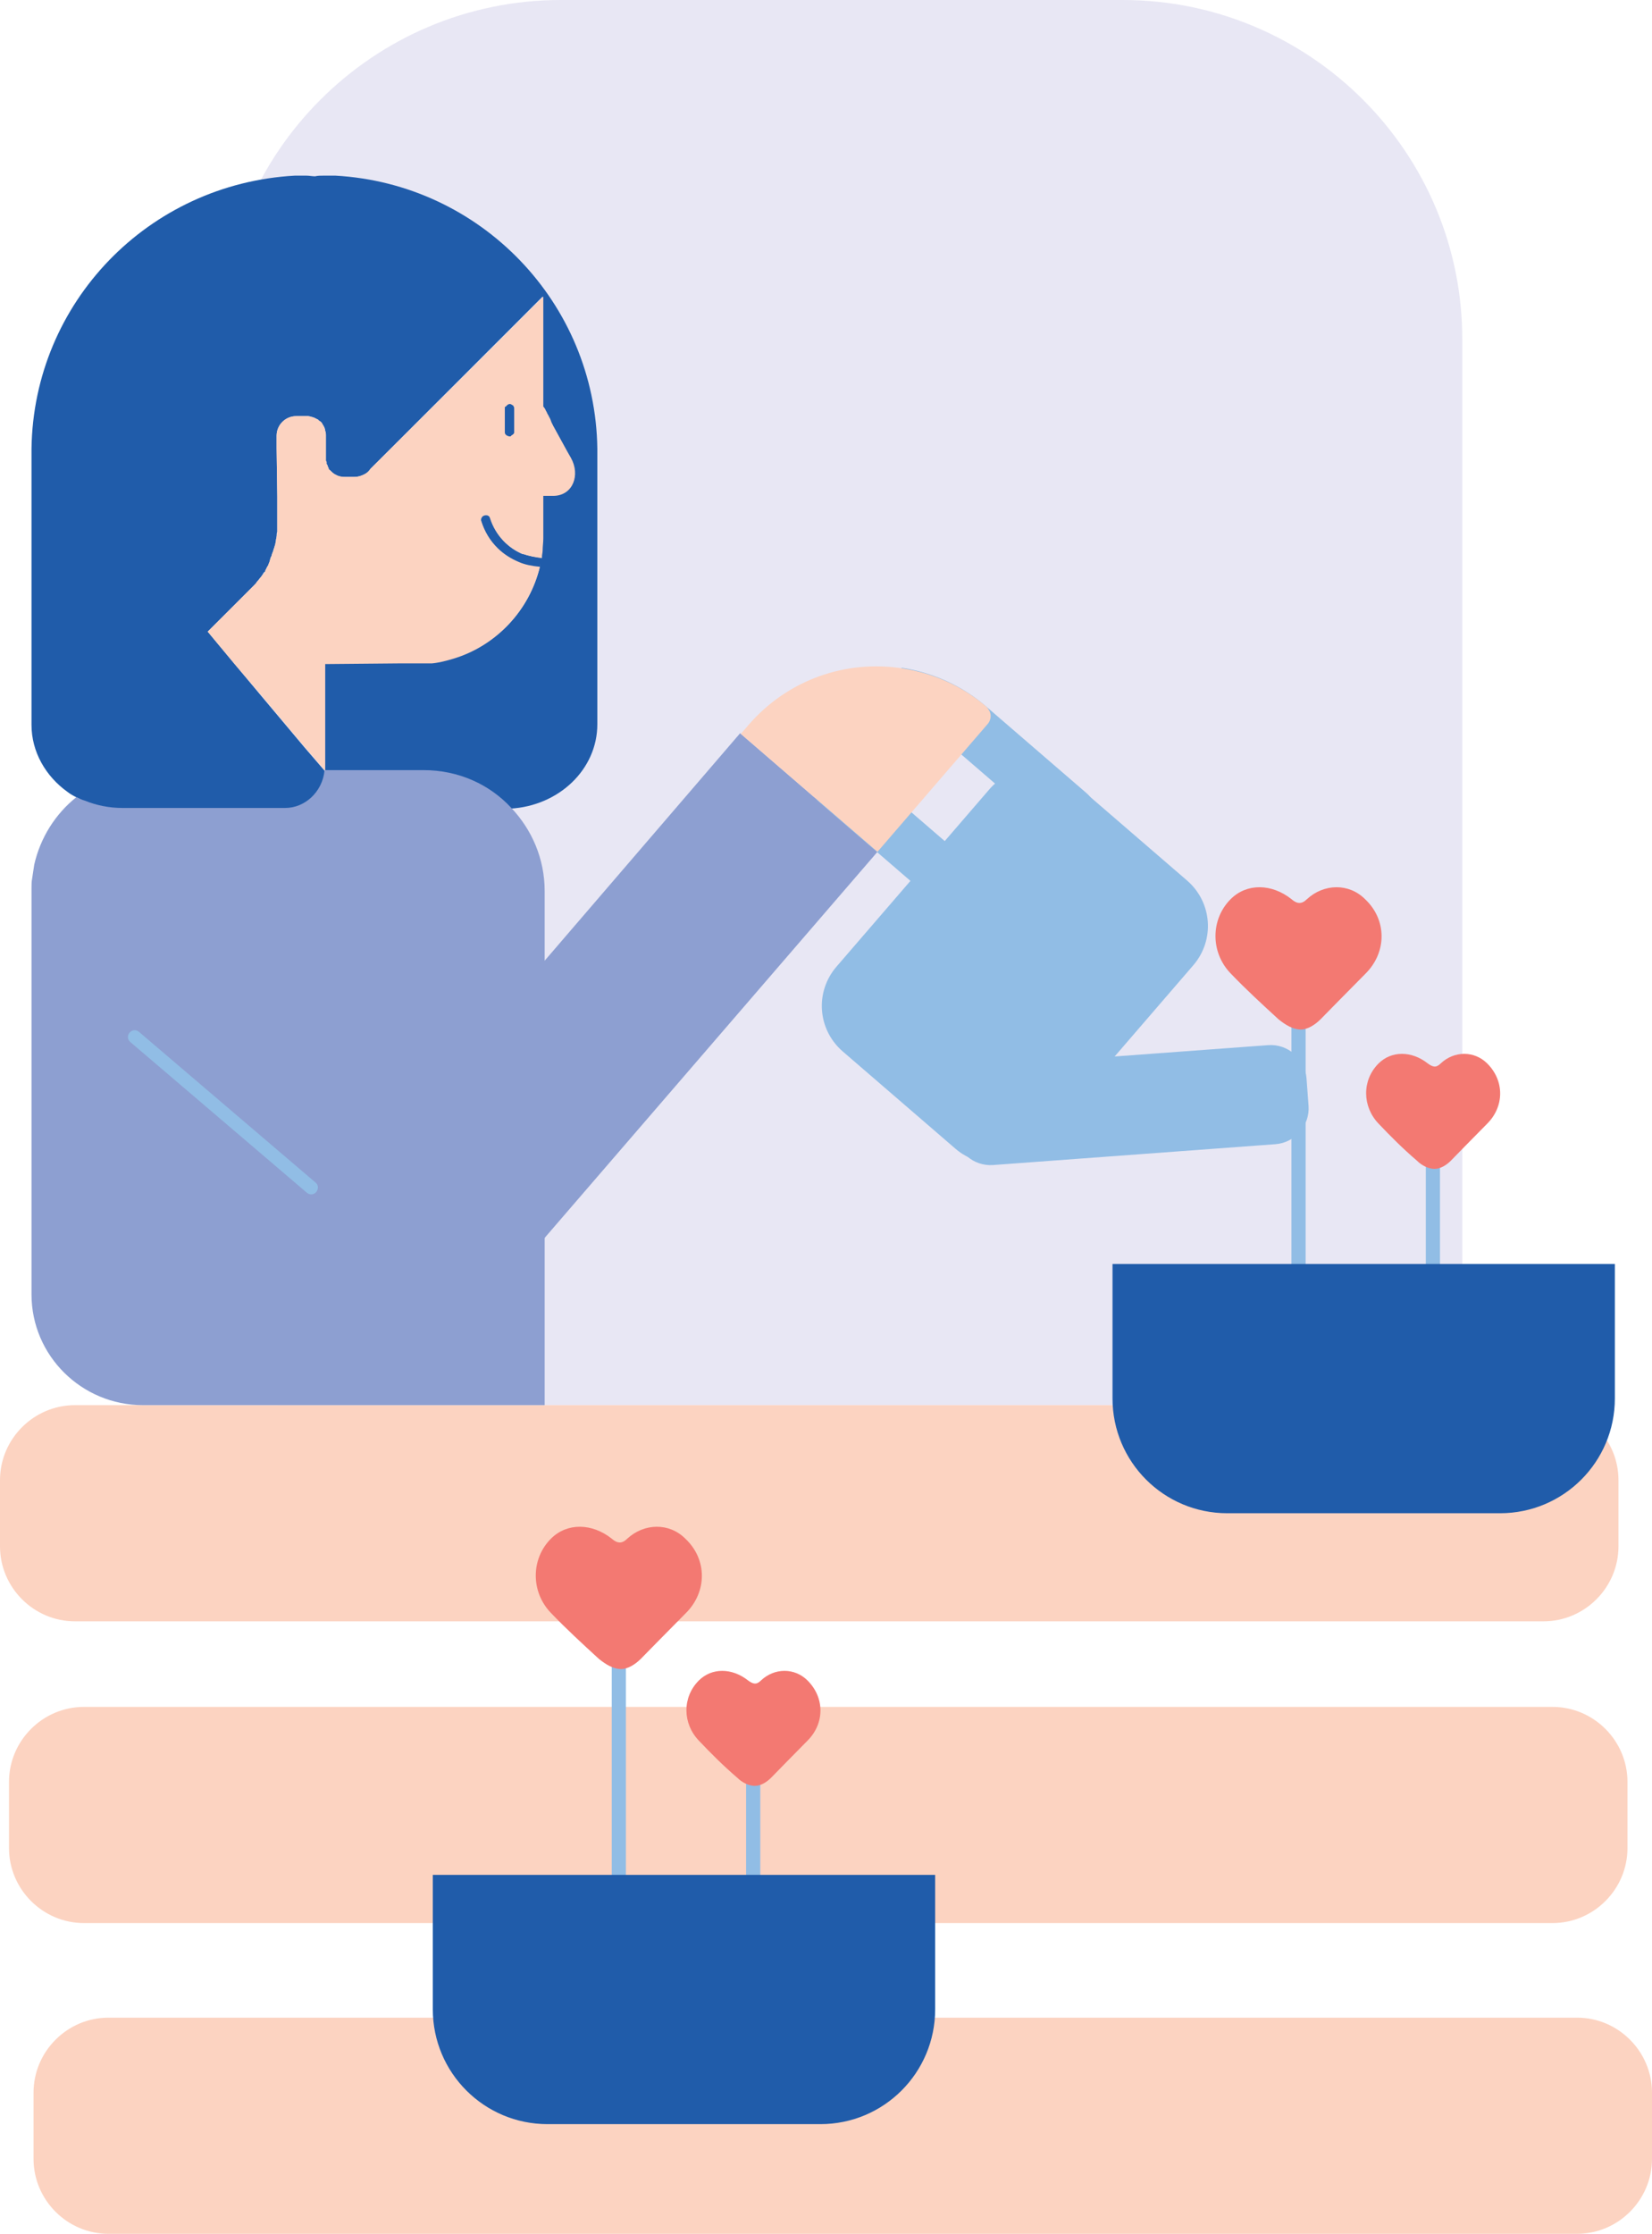 <svg width="367" height="496" viewBox="0 0 367 496" fill="none" xmlns="http://www.w3.org/2000/svg">
<path d="M62.351 312H311.501C318.851 312 324.851 306 324.851 298.65V75.6C325.001 33.9 291.101 0 249.401 0H124.601C82.901 0 49.001 33.9 49.001 75.6V298.5C49.001 306 55.001 312 62.351 312Z" fill="#E8E7F4"/>
<path d="M16.65 360H342.9C352.05 360 359.55 352.5 359.55 343.35V328.65C359.55 319.5 352.05 312 342.9 312H16.65C7.5 312 0 319.5 0 328.65V343.35C0 352.5 7.5 360 16.65 360Z" fill="#FCD3C1"/>
<path d="M24.1 496H350.35C359.5 496 367 488.5 367 479.35V464.65C367 455.5 359.5 448 350.35 448H24.1C14.95 448 7.45 455.5 7.45 464.65V479.35C7.45 488.5 14.95 496 24.1 496Z" fill="#FCD3C1"/>
<path d="M18.65 427H344.9C354.05 427 361.55 419.5 361.55 410.35V395.65C361.55 386.5 354.05 379 344.9 379H18.65C9.5 379 2 386.5 2 395.65V410.35C2 419.5 9.5 427 18.65 427Z" fill="#FCD3C1"/>
<path d="M71.65 141.75C71.65 141.6 71.65 141.45 71.5 141.3V141.15V141.3C71.65 141.45 71.65 141.6 71.65 141.75Z" fill="#205CAA"/>
<path d="M97.599 144.15L97.449 144.3C97.299 144.3 97.299 144.15 97.599 144.15Z" fill="#205CAA"/>
<path d="M111.851 96C111.851 96 111.851 95.85 111.851 95.7V90.75V90.6V90.45L112.001 90.3L112.151 90.15C112.301 90 112.451 90 112.451 89.85C112.601 89.85 112.751 89.7 112.901 89.7C113.051 89.7 113.201 89.7 113.351 89.85C113.501 89.85 113.501 90 113.651 90C113.651 90 113.801 90 113.801 90.15C113.951 90.3 113.951 90.3 113.951 90.45C113.951 90.6 114.101 90.75 114.101 90.9V95.85C114.101 96 114.101 96 114.101 96.15C114.101 96.3 114.101 96.3 113.951 96.45C113.951 96.45 113.951 96.6 113.801 96.6L113.651 96.75C113.651 96.75 113.501 96.75 113.501 96.9C113.501 96.9 113.351 96.9 113.351 97.05C113.201 97.05 113.201 97.05 113.051 97.05C112.751 97.05 112.451 96.9 112.151 96.75C112.151 96.3 112.001 96.15 111.851 96Z" fill="#205CAA"/>
<path d="M120.25 123.9C120.25 124.05 120.25 124.2 120.25 124.2C120.25 124.5 120.25 124.65 120.1 124.95C119.95 125.25 119.95 125.55 119.95 126C118.3 125.85 116.65 125.55 115.3 124.95C113.5 124.2 111.85 123.15 110.5 121.8C108.85 120.15 107.65 118.2 106.9 115.8C106.75 115.2 107.05 114.6 107.65 114.45C108.25 114.3 108.85 114.6 109 115.2C110.2 118.95 112.9 121.8 116.35 123.15C117.4 123.45 118.9 123.75 120.25 123.9Z" fill="#205CAA"/>
<path d="M98.65 167.85L98.5 168C98.5 168 98.5 167.85 98.65 167.85Z" fill="#205CAA"/>
<path d="M113.35 179.7C112.9 179.7 112.6 179.7 112.15 179.7H76.45C73.75 179.7 71.2 178.95 69.25 177.45C70.9 175.95 72.1 173.7 72.25 171.3C72.25 171.15 72.25 171 72.25 170.85V147.3V171.3H94C101.5 171.45 108.4 174.6 113.35 179.7Z" fill="#205CAA"/>
<path d="M53.802 119.55L53.352 119.1C53.502 119.4 53.652 119.4 53.802 119.55Z" fill="#205CAA"/>
<path d="M98.65 167.85L98.5 168C98.5 168 98.5 167.85 98.65 167.85Z" fill="#205CAA"/>
<path d="M98.65 167.85L98.5 168C98.5 168 98.5 167.85 98.65 167.85Z" fill="#FCD3C1"/>
<path d="M98.65 167.85L98.5 168C98.5 168 98.5 167.85 98.65 167.85Z" fill="#FCD3C1"/>
<path d="M53.802 119.55L53.352 119.1C53.502 119.4 53.652 119.4 53.802 119.55Z" fill="#205CAA"/>
<path d="M74.951 171.45C74.501 173.25 73.451 174.9 72.101 176.25V147.3V171.3H74.951V171.45Z" fill="#205CAA"/>
<path d="M53.802 119.55L53.352 119.1C53.502 119.4 53.652 119.4 53.802 119.55Z" fill="#205CAA"/>
<path d="M97.6 144.15L97.45 144.3C97.3 144.3 97.3 144.15 97.6 144.15Z" fill="#205CAA"/>
<path d="M114.101 90.3C114.101 90.15 113.951 90 113.951 90C113.951 90 113.951 89.85 113.801 89.85C113.651 89.7 113.651 89.7 113.501 89.7C113.351 89.7 113.201 89.55 113.051 89.55C112.901 89.55 112.751 89.55 112.601 89.7C112.451 89.7 112.301 89.85 112.301 90L112.151 90.15L112.001 90.3V90.45V90.6V95.55C112.001 95.7 112.001 95.7 112.001 95.85C112.001 96.15 112.151 96.3 112.301 96.45C112.451 96.6 112.751 96.75 113.201 96.75C113.351 96.75 113.351 96.75 113.501 96.75C113.651 96.75 113.651 96.75 113.651 96.6C113.651 96.6 113.801 96.6 113.801 96.45L113.951 96.3C113.951 96.3 113.951 96.15 114.101 96.15C114.101 96 114.101 96 114.251 95.85C114.251 95.7 114.251 95.7 114.251 95.55V90.6C114.251 90.6 114.251 90.45 114.101 90.3ZM97.451 144.15C97.301 144.15 97.301 144.3 97.451 144.15V144.15ZM116.051 123C112.601 121.65 109.901 118.8 108.701 115.05C108.551 114.45 107.951 114.15 107.351 114.3C106.751 114.45 106.451 115.05 106.601 115.65C107.351 118.05 108.551 120 110.201 121.65C111.551 123 113.201 124.05 115.001 124.8C116.501 125.4 118.001 125.7 119.651 125.85C119.651 125.55 119.801 125.1 119.801 124.8C119.801 124.65 119.951 124.35 119.951 124.05C119.951 123.9 119.951 123.75 119.951 123.75C118.901 123.75 117.401 123.45 116.051 123ZM112.301 96.6C112.451 96.75 112.751 96.9 113.201 96.9C113.351 96.9 113.351 96.9 113.501 96.9C113.651 96.9 113.651 96.9 113.651 96.75C113.651 96.75 113.801 96.75 113.801 96.6L113.951 96.45C113.951 96.45 113.951 96.3 114.101 96.3C114.101 96.15 114.101 96.15 114.251 96C114.251 95.85 114.251 95.85 114.251 95.7V90.75C114.251 90.6 114.251 90.45 114.101 90.3C114.101 90.15 113.951 90 113.951 90C113.951 90 113.951 89.85 113.801 89.85C113.651 89.7 113.651 89.7 113.501 89.7C113.351 89.7 113.201 89.55 113.051 89.55C112.901 89.55 112.751 89.55 112.601 89.7C112.451 89.7 112.301 89.85 112.301 90L112.151 90.15L112.001 90.3V90.45V90.6V95.55C112.001 95.7 112.001 95.7 112.001 95.85C112.001 96.15 112.151 96.3 112.301 96.6ZM72.101 147.3V147.45V147.3ZM71.501 141.3V141.15C71.501 141.15 71.501 141.3 71.501 141.3C71.501 141.45 71.501 141.6 71.501 141.75C71.651 141.6 71.651 141.45 71.501 141.3Z" fill="#FCD3C1"/>
<path d="M114.25 90.75V95.7C114.25 95.85 114.25 95.85 114.25 96C114.25 96.15 114.25 96.15 114.1 96.3C114.1 96.3 114.1 96.45 113.95 96.45L113.8 96.6C113.8 96.6 113.65 96.6 113.65 96.75C113.65 96.75 113.5 96.75 113.5 96.9C113.35 96.9 113.35 96.9 113.2 96.9C112.9 96.9 112.6 96.75 112.3 96.6C112.15 96.45 112 96.3 112 96C112 96 112 95.85 112 95.7V90.75V90.6V90.45C112 90.3 112 90.3 112.15 90.15L112.3 90C112.45 89.85 112.6 89.85 112.6 89.7C112.75 89.7 112.9 89.55 113.05 89.55C113.2 89.55 113.35 89.55 113.5 89.7C113.65 89.7 113.65 89.85 113.8 89.85C113.8 89.85 113.95 89.85 113.95 90C114.1 90.15 114.1 90.15 114.1 90.3C114.25 90.45 114.25 90.6 114.25 90.75Z" fill="#205CAA"/>
<path d="M120.25 123.9C120.25 124.05 120.25 124.2 120.25 124.2C120.25 124.5 120.25 124.65 120.1 124.95C119.95 125.25 119.95 125.55 119.95 126C118.3 125.85 116.65 125.55 115.3 124.95C113.5 124.2 111.85 123.15 110.5 121.8C108.85 120.15 107.65 118.2 106.9 115.8C106.75 115.2 107.05 114.6 107.65 114.45C108.25 114.3 108.85 114.6 109 115.2C110.2 118.95 112.9 121.8 116.35 123.15C117.4 123.45 118.9 123.75 120.25 123.9Z" fill="#205CAA"/>
<path d="M72.251 147.3V171.45H72.101C72.101 171.3 72.101 171.15 72.101 171L72.251 147.3Z" fill="#FCD3C1"/>
<path d="M72.25 171.45C72.1 171.45 72.1 171.45 72.25 171.45C72.1 171.3 72.1 171.3 72.25 171.45Z" fill="#205CAA"/>
<path d="M290.049 209.1H286.899V301.95H290.049V209.1Z" fill="#91BDE5"/>
<path d="M319.899 238.95H316.749V301.95H319.899V238.95Z" fill="#91BDE5"/>
<path d="M303.399 216.144C300.849 218.694 293.349 226.344 293.349 226.344C292.149 227.544 290.499 228.594 288.999 228.594C287.199 228.594 285.549 227.544 284.049 226.344C280.299 222.894 276.849 219.744 273.399 216.144C268.899 211.494 268.899 204.144 273.399 199.644C276.999 196.044 282.549 196.194 286.899 199.644C288.099 200.694 289.149 200.844 290.349 199.644C294.099 196.194 299.649 196.044 303.249 199.644C308.199 204.294 308.049 211.494 303.399 216.144Z" fill="#F37972"/>
<path d="M330.4 249.487C328.3 251.587 322.3 257.737 322.3 257.737C321.4 258.637 320.05 259.537 318.7 259.537C317.35 259.537 315.85 258.787 314.8 257.737C311.65 255.037 308.95 252.337 306.25 249.487C302.65 245.737 302.5 239.887 306.25 236.137C309.1 233.287 313.6 233.287 317.2 236.137C318.25 236.887 319 237.188 320.05 236.137C323.05 233.287 327.55 233.287 330.4 236.137C334.3 240.037 334.15 245.737 330.4 249.487Z" fill="#F37972"/>
<path d="M247 280.65H358.75V310.5C358.75 324.6 347.35 336 333.25 336H272.65C258.55 336 247.15 324.6 247.15 310.5V280.65H247Z" fill="#205CAA"/>
<path d="M139.049 344.744H135.899V437.594H139.049V344.744Z" fill="#91BDE5"/>
<path d="M168.899 374.594H165.749V437.594H168.899V374.594Z" fill="#91BDE5"/>
<path d="M152.399 358.144C149.849 360.694 142.349 368.344 142.349 368.344C141.149 369.544 139.499 370.594 137.999 370.594C136.199 370.594 134.549 369.544 133.049 368.344C129.299 364.894 125.849 361.744 122.399 358.144C117.899 353.494 117.899 346.144 122.399 341.644C125.999 338.044 131.549 338.194 135.899 341.644C137.099 342.694 138.149 342.844 139.349 341.644C143.099 338.194 148.649 338.044 152.249 341.644C157.199 346.294 157.049 353.494 152.399 358.144Z" fill="#F37972"/>
<path d="M179.4 386.487C177.3 388.587 171.3 394.737 171.3 394.737C170.4 395.637 169.05 396.537 167.7 396.537C166.35 396.537 164.85 395.787 163.8 394.737C160.65 392.037 157.95 389.337 155.25 386.487C151.65 382.737 151.5 376.887 155.25 373.137C158.1 370.287 162.6 370.287 166.2 373.137C167.25 373.887 168 374.188 169.05 373.137C172.05 370.287 176.55 370.287 179.4 373.137C183.3 377.037 183.15 382.737 179.4 386.487Z" fill="#F37972"/>
<path d="M96 416.294H207.75V446.144C207.75 460.244 196.35 471.644 182.25 471.644H121.65C107.55 471.644 96.15 460.244 96.15 446.144V416.294H96Z" fill="#205CAA"/>
<path d="M114.102 90.3C114.102 90.45 114.252 90.6 114.252 90.75V95.7C114.252 95.85 114.252 95.85 114.252 96C114.252 96.15 114.252 96.15 114.102 96.3C114.102 96.3 114.102 96.45 113.952 96.45L113.802 96.6C113.802 96.45 113.652 96.45 113.652 96.3C113.502 96.15 113.352 96 113.202 95.7C113.052 95.55 112.902 95.25 112.752 95.1C112.452 94.8 112.152 94.35 111.852 94.05V90.6V90.45V90.3L112.002 90.15L112.152 90C112.302 89.85 112.452 89.85 112.452 89.7C112.602 89.7 112.752 89.55 112.902 89.55C113.052 89.55 113.202 89.55 113.352 89.7C113.502 89.7 113.502 89.85 113.652 89.85C113.652 89.85 113.802 89.85 113.802 90C113.952 90 114.102 90.15 114.102 90.3Z" fill="#205CAA"/>
<path d="M120.251 123.9C120.251 124.05 120.251 124.2 120.251 124.2C120.251 124.5 120.251 124.65 120.101 124.95C120.101 125.25 119.951 125.55 119.951 126C118.301 125.85 116.651 125.55 115.301 124.95C115.601 124.35 115.901 123.75 116.201 123C117.401 123.45 118.901 123.75 120.251 123.9Z" fill="#205CAA"/>
<path d="M132.7 99.6C132.25 67.2 106.75 40.8 74.5 39H71.95C71.2 39 70.6 39 70 39.15C69.4 39.15 68.65 39 68.05 39H65.5C32.95 40.8 7.45 67.2 7 99.6C7 100.05 7 100.5 7 100.95V160.95C7 166.95 10.15 172.35 14.95 175.8C15.7 176.4 16.6 176.85 17.5 177.3C18.1 177.6 18.7 177.9 19.3 178.05C21.85 179.1 24.7 179.7 27.7 179.7H63.55C65.8 179.7 67.75 178.8 69.25 177.45C70.9 175.95 72.1 173.7 72.25 171.3L67.6 165.9L58.15 154.65L52 147.3L46.15 140.25L55.6 130.8C55.9 130.5 56.05 130.35 56.35 130.05C56.65 129.75 56.95 129.45 57.1 129.15C57.4 128.85 57.55 128.55 57.85 128.25C58 128.1 58.15 127.8 58.3 127.65C58.45 127.35 58.6 127.05 58.9 126.9C59.05 126.6 59.2 126.45 59.2 126.15C59.35 125.85 59.5 125.55 59.65 125.4C59.65 125.4 59.65 125.4 59.65 125.25C59.8 124.95 59.95 124.65 59.95 124.5C59.95 124.35 60.1 124.2 60.1 123.9C60.1 123.75 60.25 123.6 60.25 123.6C60.4 123.3 60.4 123 60.55 122.7C60.7 122.4 60.7 122.1 60.85 121.8C61 121.5 61 121.2 61.15 120.9C61.15 120.6 61.3 120.3 61.3 120C61.3 119.7 61.45 119.4 61.45 119.1C61.45 118.8 61.45 118.35 61.6 118.05V117.6C61.6 117.45 61.6 117.3 61.6 117.15C61.6 116.85 61.6 116.55 61.6 116.1V110.25L61.45 99.6V99.45V99.3V98.1V96.75C61.45 94.35 63.4 92.4 65.8 92.4H67.9C68.05 92.4 68.05 92.4 68.2 92.4C68.35 92.4 68.35 92.4 68.5 92.4C68.65 92.4 68.8 92.4 69.1 92.55C69.25 92.55 69.4 92.55 69.55 92.7H69.7C70 92.85 70.3 93 70.6 93.15C70.75 93.15 70.75 93.3 70.9 93.45C71.05 93.45 71.05 93.6 71.2 93.6C71.35 93.75 71.35 93.75 71.5 93.9C71.5 94.05 71.65 94.05 71.65 94.2C71.95 94.65 72.25 95.1 72.25 95.7C72.4 96 72.4 96.3 72.4 96.6V101.55C72.4 101.7 72.4 101.85 72.4 101.85C72.4 102 72.4 102.15 72.4 102.15V102.3C72.4 102.45 72.4 102.45 72.55 102.6V102.75C72.55 102.75 72.55 102.75 72.55 102.9V103.05C72.55 103.05 72.55 103.2 72.7 103.2C72.7 103.35 72.85 103.5 72.85 103.65C72.85 103.8 73 103.8 73 103.95C73 103.95 73 103.95 73 104.1C73 104.25 73.15 104.4 73.3 104.4C73.6 104.7 73.9 105 74.35 105.3C74.5 105.3 74.65 105.45 74.65 105.45C74.8 105.45 74.8 105.6 74.95 105.6C75.55 105.9 76 105.9 76.6 105.9H78.7C79.6 105.9 80.5 105.6 81.25 105.15C81.7 104.85 82 104.55 82.3 104.1L106.45 79.95L120.55 65.85V90.15C120.55 90.15 120.55 90.15 120.7 90.3C120.7 90.45 120.85 90.6 121 90.75C121.15 90.9 121.15 91.2 121.3 91.35C121.45 91.65 121.6 92.1 121.9 92.55C122.05 92.7 122.05 93 122.2 93.15C122.2 93.3 122.35 93.45 122.35 93.6C122.5 93.9 122.65 94.2 122.8 94.5C124.15 96.9 125.65 99.9 126.7 101.55C128.8 105.3 127.15 109.8 122.95 109.8H120.55V119.25C120.55 120.15 120.55 121.05 120.4 121.95C120.4 122.4 120.25 122.85 120.25 123.3C120.25 123.45 120.25 123.6 120.25 123.6C120.25 123.75 120.25 123.9 120.25 123.9C120.25 124.2 120.25 124.35 120.1 124.65C120.1 124.95 119.95 125.25 119.95 125.7C117.7 135.45 110.35 143.25 100.75 146.1C99.25 146.55 97.6 146.85 95.95 147.15H74.95H74.8H74.65C74.65 147.15 74.65 147.15 74.5 147.15L72.1 147.3V171.15H94C101.65 171.15 108.55 174.3 113.35 179.55C124.15 178.95 132.7 170.85 132.7 160.8V100.35C132.7 100.2 132.7 99.9 132.7 99.6Z" fill="#205CAA"/>
<path d="M121 197.85V312H31.763C18.174 312 7 301.05 7 287.4V197.85C7 197.7 7 197.55 7 197.25C7 196.5 7 195.75 7.151 195C7.302 193.95 7.453 193.05 7.604 192C8.963 186 12.285 180.75 16.966 177C17.57 177.3 18.174 177.6 18.777 177.75C21.344 178.8 24.213 179.4 27.233 179.4H63.321C65.585 179.4 67.548 178.5 69.058 177.15C70.719 175.65 71.927 173.4 72.078 171H94.123C101.824 171 108.77 174.15 113.601 179.4C118.131 184.2 121 190.65 121 197.85Z" fill="#8D9FD1"/>
<path d="M194.937 189.137L126.354 268.65L120.535 275.397C111.39 285.999 95.533 287.169 84.931 278.025L15.859 218.447C11.843 214.983 9.246 210.362 8.433 205.458C7.188 198.782 8.774 191.746 13.485 186.284C13.762 185.963 13.901 185.803 14.178 185.481C14.97 186.024 15.901 186.407 16.831 186.79C17.452 187.045 18.072 187.3 18.682 187.405C21.302 188.264 24.189 188.653 27.18 188.432L41.691 187.361L91.67 230.75C96.168 234.63 103.049 234.122 106.929 229.624L122.169 211.954L164.417 162.812L181.444 177.498L194.937 189.137Z" fill="#8D9FD1"/>
<path d="M242.248 184.141L241.832 184.622C239.892 186.871 236.452 187.125 234.053 185.197L200.642 156.378C198.393 154.438 198.139 150.997 200.067 148.599L200.345 148.278C207.037 149.288 213.563 152.115 219.024 156.826L241.352 176.085C243.923 178.301 244.177 181.742 242.248 184.141Z" fill="#91BDE5"/>
<path d="M215.348 206.882L181.936 178.064C179.688 176.124 179.434 172.683 181.362 170.285L181.778 169.803C183.718 167.554 187.158 167.3 189.557 169.229L222.969 198.048C225.218 199.987 225.471 203.428 223.543 205.826L223.127 206.308C221.038 208.568 217.597 208.822 215.348 206.882Z" fill="#91BDE5"/>
<path d="M212.289 255.088L187.23 233.474C181.608 228.624 180.989 220.247 185.839 214.625L219.784 175.27C224.633 169.648 233.011 169.029 238.633 173.879L263.692 195.493C269.314 200.342 269.932 208.719 265.083 214.342L231.137 253.697C226.277 259.169 217.75 259.799 212.289 255.088Z" fill="#91BDE5"/>
<path d="M212.163 251.337L211.71 245.204C211.39 240.866 214.715 237.011 219.053 236.69L281.733 232.064C286.071 231.744 289.926 235.07 290.247 239.408L290.699 245.541C291.019 249.879 287.694 253.734 283.356 254.055L220.676 258.681C216.189 259.012 212.483 255.676 212.163 251.337Z" fill="#91BDE5"/>
<path d="M220.077 158.854C220.121 159.452 219.877 160.222 219.461 160.704L213.642 167.451L194.938 189.137L164.578 162.95L166.24 161.023C175.108 150.742 188.179 146.468 200.505 148.416C207.198 149.426 213.724 152.254 219.185 156.965C219.678 157.53 220.022 158.106 220.077 158.854Z" fill="#FCD3C1"/>
<path d="M70.629 263.585C70.653 263.884 70.538 264.344 70.263 264.667C69.712 265.312 68.815 265.383 68.17 264.833L28.954 231.377C28.308 230.826 28.237 229.929 28.788 229.283C29.339 228.638 30.236 228.567 30.881 229.117L70.097 262.573C70.42 262.849 70.593 263.136 70.629 263.585Z" fill="#91BDE5"/>
<path d="M126.849 101.7C125.799 99.9 124.299 97.05 122.949 94.65C122.799 94.35 122.649 94.05 122.499 93.75C122.499 93.6 122.349 93.45 122.349 93.3C122.199 93 122.199 92.85 122.049 92.7C121.899 92.25 121.599 91.95 121.449 91.5C121.299 91.2 121.149 91.05 121.149 90.9C120.999 90.75 120.999 90.6 120.849 90.45C120.699 90.3 120.699 90.3 120.699 90.3V65.85L106.599 79.95L82.299 104.1C81.999 104.55 81.699 104.85 81.249 105.15C80.499 105.6 79.599 105.9 78.699 105.9H76.599C75.999 105.9 75.399 105.75 74.949 105.6C74.799 105.6 74.799 105.45 74.649 105.45C74.499 105.45 74.349 105.3 74.349 105.3C73.899 105 73.599 104.7 73.299 104.4C73.149 104.25 73.149 104.25 72.999 104.1C72.999 104.1 72.999 104.1 72.999 103.95C72.999 103.8 72.849 103.8 72.849 103.65C72.849 103.5 72.699 103.35 72.699 103.2C72.699 103.2 72.699 103.05 72.549 103.05C72.549 103.05 72.549 103.05 72.549 102.9C72.549 102.9 72.549 102.9 72.549 102.75C72.549 102.75 72.549 102.75 72.549 102.6C72.549 102.45 72.549 102.45 72.399 102.3V102.15C72.399 102 72.399 101.85 72.399 101.85C72.399 101.7 72.399 101.55 72.399 101.55V96.6C72.399 96.3 72.399 96 72.249 95.7C72.099 95.1 71.949 94.65 71.649 94.2C71.649 94.05 71.499 94.05 71.499 93.9C71.349 93.75 71.349 93.75 71.199 93.6C71.199 93.6 71.049 93.45 70.899 93.45C70.749 93.3 70.749 93.3 70.599 93.15C70.299 93 69.999 92.85 69.699 92.7H69.549C69.399 92.7 69.249 92.55 69.099 92.55C68.949 92.55 68.799 92.55 68.499 92.4C68.349 92.4 68.349 92.4 68.199 92.4C68.049 92.4 68.049 92.4 67.899 92.4H65.799C63.399 92.4 61.449 94.35 61.449 96.75V98.1V99.3V99.45V99.6L61.599 110.25V116.1C61.599 116.4 61.599 116.7 61.599 117.15C61.599 117.3 61.599 117.45 61.599 117.6V118.05C61.599 118.35 61.599 118.8 61.449 119.1C61.449 119.4 61.299 119.7 61.299 120C61.299 120.3 61.149 120.6 61.149 120.9C60.999 121.2 60.999 121.5 60.849 121.8C60.849 122.1 60.699 122.4 60.549 122.7C60.399 123 60.399 123.3 60.249 123.6C60.249 123.75 60.099 123.9 60.099 123.9C60.099 124.05 59.949 124.2 59.949 124.5C59.799 124.8 59.799 125.1 59.649 125.25C59.649 125.25 59.649 125.25 59.649 125.4C59.499 125.7 59.349 126 59.199 126.15C59.049 126.45 58.899 126.6 58.899 126.9C58.749 127.2 58.599 127.5 58.299 127.65C58.149 127.95 57.999 128.1 57.849 128.25C57.699 128.55 57.399 128.85 57.099 129.15C56.949 129.45 56.649 129.75 56.349 130.05C56.049 130.35 55.899 130.5 55.599 130.8L46.149 140.25L51.999 147.3L58.149 154.5L67.599 165.75L72.249 171.15C72.249 171 72.249 170.85 72.249 170.7V147.3V147.45L88.749 147.3H95.949C97.599 147.15 99.249 146.7 100.749 146.25C110.199 143.4 117.549 135.6 119.949 125.85C118.299 125.7 116.649 125.4 115.299 124.8C113.499 124.05 111.849 123 110.499 121.65C108.849 120 107.649 118.05 106.899 115.65C106.749 115.05 107.049 114.45 107.499 114.3C108.099 114.15 108.699 114.45 108.849 115.05C110.049 118.8 112.749 121.65 116.199 123C117.549 123.45 118.899 123.75 120.399 123.9C120.399 123.75 120.399 123.6 120.399 123.6C120.399 123.15 120.549 122.7 120.549 122.25C120.549 121.35 120.699 120.45 120.699 119.55V110.1H123.099C127.299 109.95 128.949 105.45 126.849 101.7ZM114.249 95.7C114.249 95.85 114.249 95.85 114.249 96C114.249 96.15 114.249 96.15 114.099 96.3C114.099 96.3 114.099 96.45 113.949 96.45L113.799 96.6C113.799 96.6 113.649 96.6 113.649 96.75C113.649 96.75 113.499 96.75 113.499 96.9C113.349 96.9 113.349 96.9 113.199 96.9C112.899 96.9 112.599 96.75 112.449 96.6C112.299 96.45 112.149 96.3 112.149 96C112.149 96 112.149 95.85 112.149 95.7V90.75V90.6V90.45C112.149 90.45 112.149 90.3 112.299 90.3C112.449 90.3 112.449 90.15 112.449 90.15C112.599 90 112.749 90 112.749 89.85C112.899 89.85 113.049 89.7 113.199 89.7C113.349 89.7 113.499 89.7 113.649 89.85C113.799 89.85 113.799 90 113.949 90C113.949 90 114.099 90 114.099 90.15C114.249 90.3 114.249 90.3 114.249 90.45C114.249 90.6 114.249 90.75 114.249 90.9V95.7Z" fill="#FCD3C1"/>
</svg>
